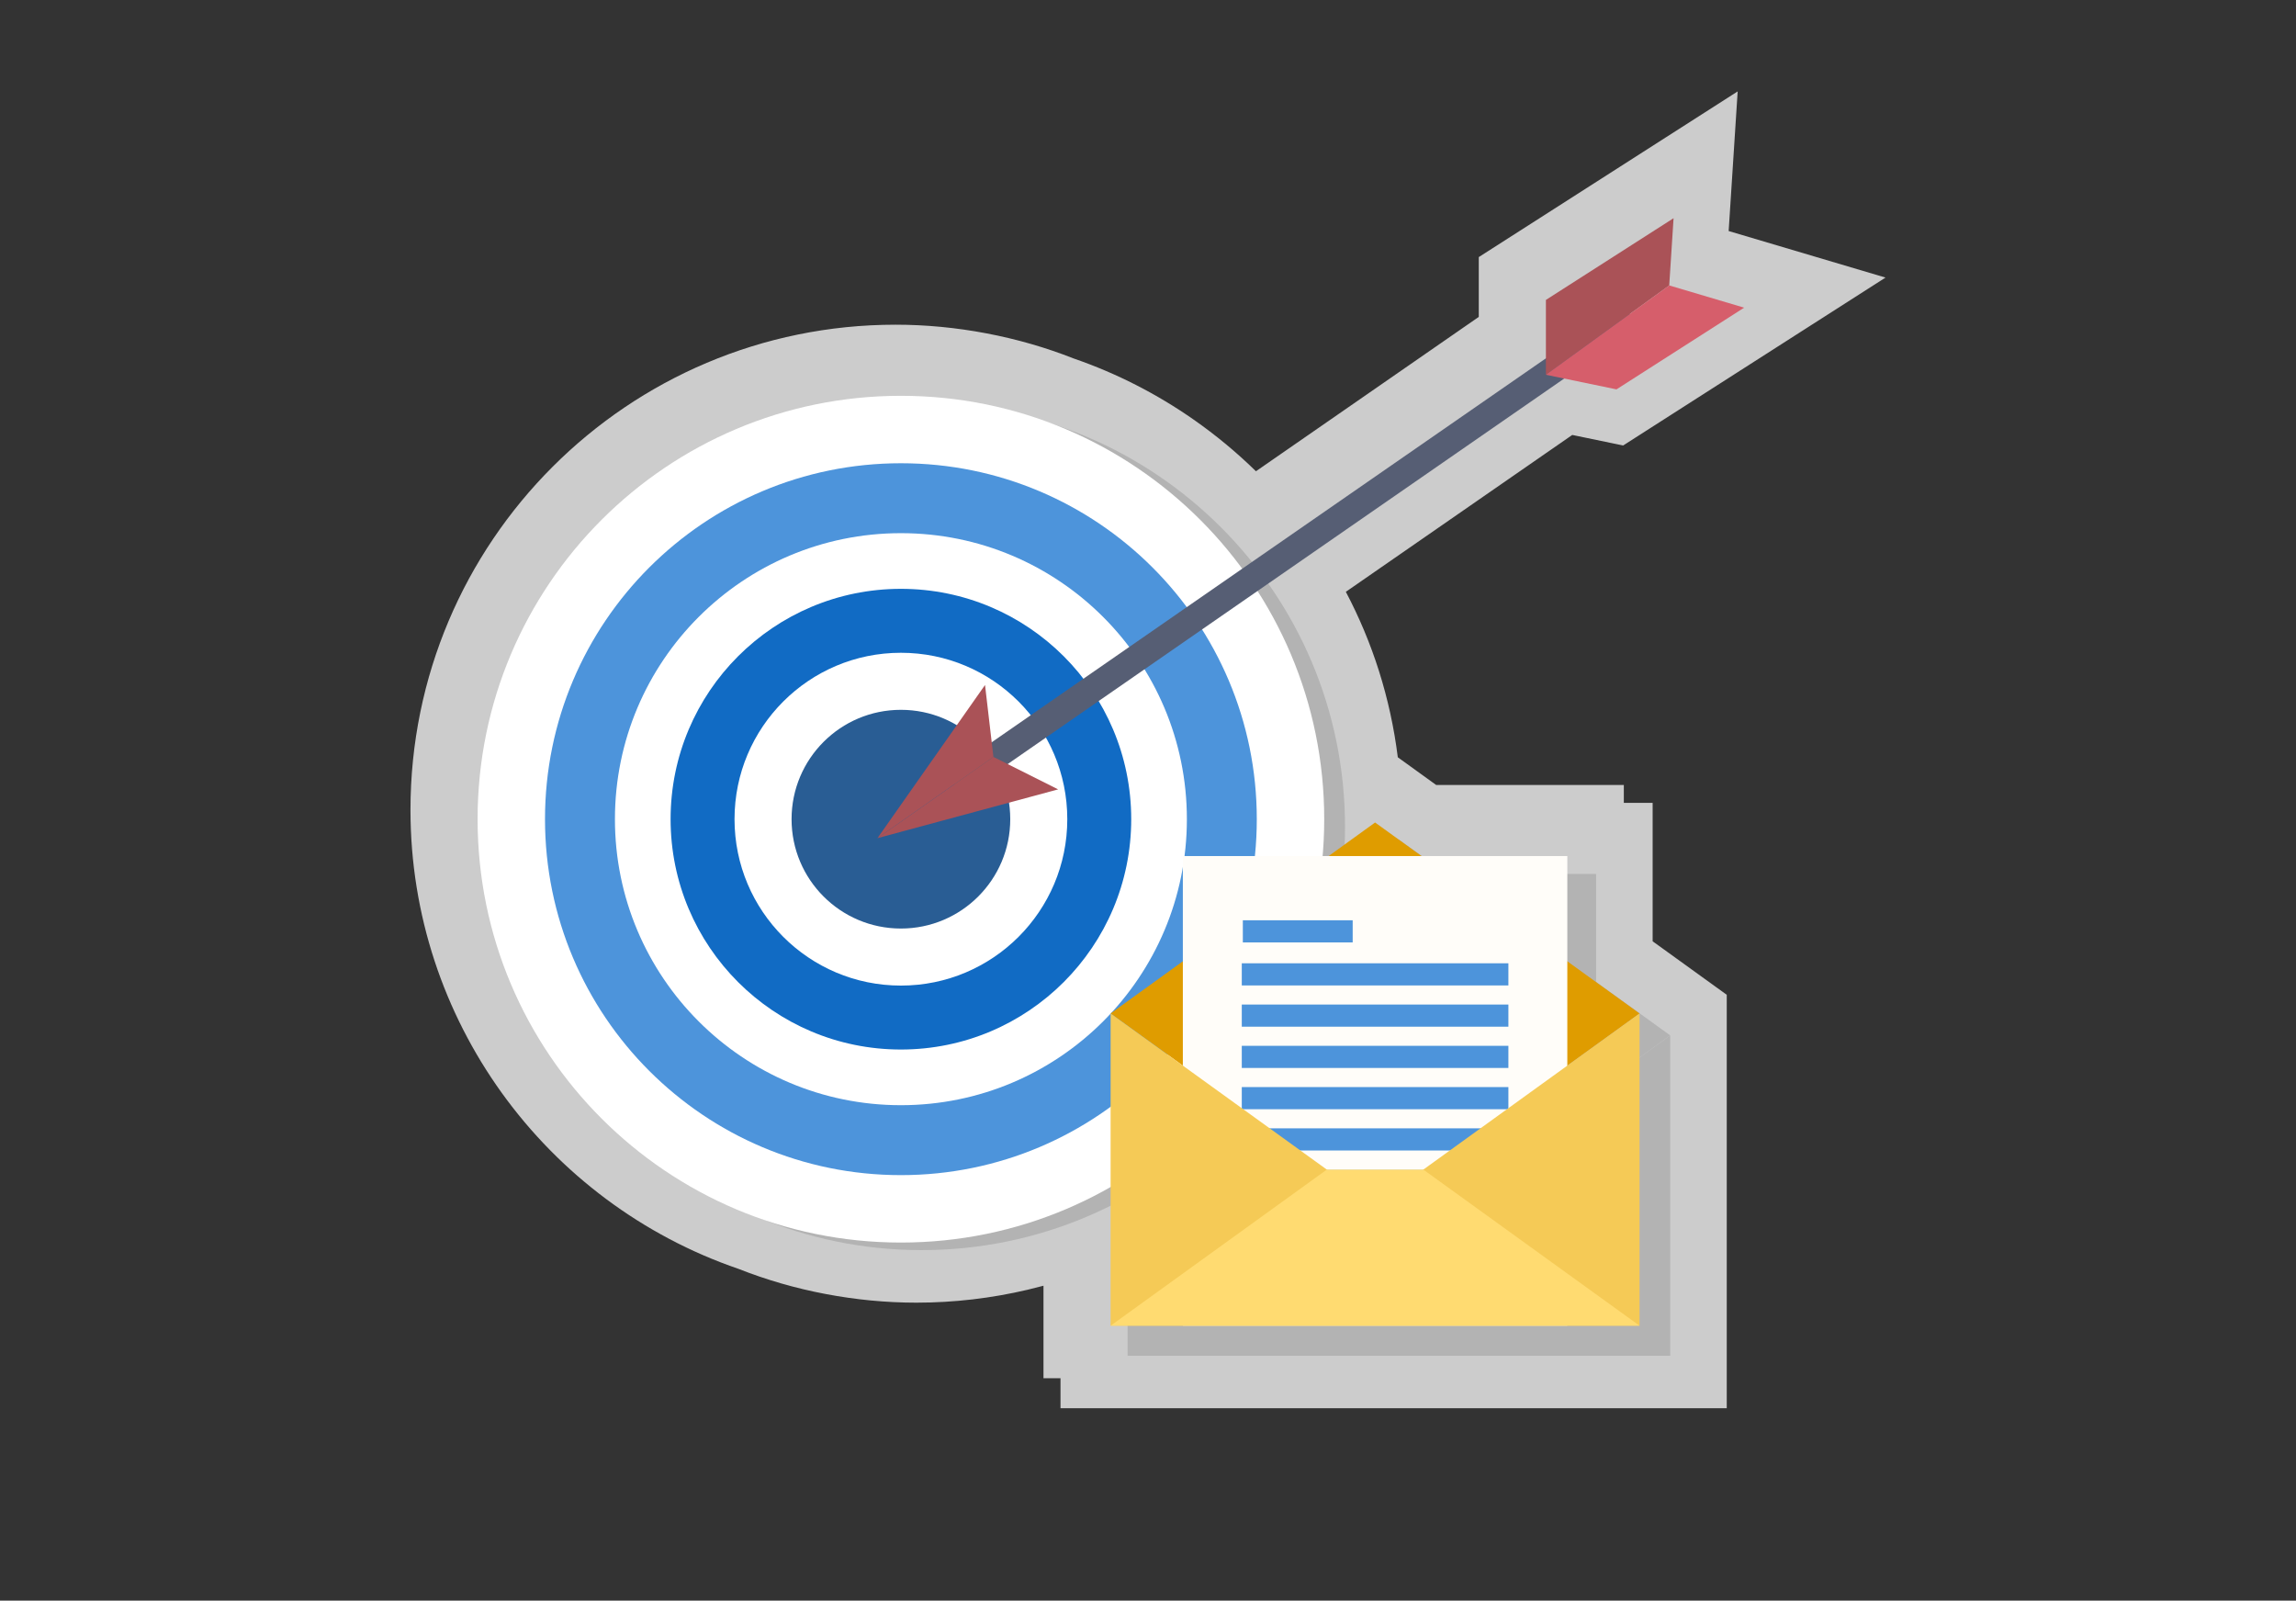 <?xml version="1.0" encoding="UTF-8"?>
<!DOCTYPE svg PUBLIC "-//W3C//DTD SVG 1.1//EN" "http://www.w3.org/Graphics/SVG/1.1/DTD/svg11.dtd">
<!-- Creator: CorelDRAW X8 -->
<svg xmlns="http://www.w3.org/2000/svg" xml:space="preserve" width="16.933mm" height="11.803mm" version="1.1" style="shape-rendering:geometricPrecision; text-rendering:geometricPrecision; image-rendering:optimizeQuality; fill-rule:evenodd; clip-rule:evenodd"
viewBox="0 0 1685140 1174611"
 xmlns:xlink="http://www.w3.org/1999/xlink">
 <rect x="0" y="0" width="1685140" height="1174611" fill="#333333" stroke="none"/>
 <defs>
  <style type="text/css">
   <![CDATA[
    .fil16 {fill:none}
    .fil9 {fill:#4D94DB}
    .fil1 {fill:#B3B3B3}
    .fil10 {fill:#BADAF4}
    .fil7 {fill:#DF9C00}
    .fil11 {fill:#F5CA56}
    .fil12 {fill:#FFDB71}
    .fil8 {fill:#FFFDF9}
    .fil5 {fill:#116BC4;fill-rule:nonzero}
    .fil6 {fill:#295D94;fill-rule:nonzero}
    .fil4 {fill:#4D94DB;fill-rule:nonzero}
    .fil13 {fill:#565E74;fill-rule:nonzero}
    .fil14 {fill:#AA5257;fill-rule:nonzero}
    .fil2 {fill:#B3B3B3;fill-rule:nonzero}
    .fil0 {fill:#CCCCCC;fill-rule:nonzero}
    .fil15 {fill:#D65E6B;fill-rule:nonzero}
    .fil3 {fill:white;fill-rule:nonzero}
   ]]>
  </style>
 </defs>
 <g id="Слой_x0020_1">
  <g id="_735904608">
   <path class="fil0" d="M778357 1011414l-12499 0 0 -67900 -11693 2956c-26352,6190 -53689,9474 -81594,9474 -22301,0 -44543,-2170 -66447,-6319 -22311,-4210 -43727,-10440 -64019,-18451 -70557,-24142 -131142,-69840 -173865,-129212 -42145,-58595 -66974,-130326 -66974,-207631 0,-98312 39856,-187349 104293,-251766 64417,-64437 153454,-104293 251766,-104293 22322,0 44574,2169 66497,6319 22521,4260 43996,10499 64188,18470 31507,10858 61153,26054 88112,44892 16301,11395 31586,24063 45678,37866l163545 -113279 0 -43887 190016 -121579 -6617 102462 115120 34154 -192554 123221 -37349 -7732 -166182 115120c9803,18580 17993,38085 24382,58327 6409,20321 11056,41418 13753,63093l28133 20311 137761 0 0 13117 21147 0 0 101606 54385 39259 0 303425 -488983 0 0 -22023zm78240 -133441l0 42702 12499 0 0 22023 307505 0 0 -166680 -54385 -39279 0 -56843 -21147 0 0 -13127 -75802 0 -2866 -2070 -90 80 -16957 -12240 -70597 50962c1134,-34453 2816,-69174 3324,-103627l-179 0c0,-27914 -4300,-54783 -12241,-79951 -8280,-26223 -20441,-50604 -35776,-72428l-5175 -7354 -4986 -6220c-15992,-19913 -34671,-37428 -55351,-51888 -20430,-14260 -43090,-25765 -67372,-33895l-2299 -727c-15535,-6140 -31447,-10807 -47539,-13852 -15743,-2986 -32412,-4548 -49838,-4548 -73264,0 -139611,29706 -187608,77712 -48007,47997 -77712,114344 -77712,187608 0,57939 18400,111399 49619,154818 32193,44742 78000,79096 131321,96959l2130 716c15415,6071 31387,10748 47698,13833 15734,2985 32393,4548 49798,4548 21157,0 41598,-2428 61034,-6986 19982,-4697 39229,-11763 57420,-20839l65572 -32761 0 73354z"/>
   <g>
    <polygon class="fil1" points="1225852,759827 1026730,903578 827608,759827 1026730,616076 "/>
    <polygon class="fil1" points="882003,994875 1171456,994875 1171456,641333 882003,641333 "/>
    <g>
     <polygon class="fil1" points="927174,706347 1009872,706347 1009872,689668 927174,689668 "/>
     <polygon class="fil1" points="926368,738720 1127102,738720 1127102,722051 926368,722051 "/>
     <polygon class="fil1" points="926368,769779 1127102,769779 1127102,753110 926368,753110 "/>
     <polygon class="fil1" points="926368,800848 1127102,800848 1127102,784169 926368,784169 "/>
     <polygon class="fil1" points="926368,831907 1127102,831907 1127102,815228 926368,815228 "/>
     <polygon class="fil1" points="926368,862966 1127102,862966 1127102,846297 926368,846297 "/>
     <polygon class="fil1" points="926368,894035 1127102,894035 1127102,877356 926368,877356 "/>
    </g>
    <polygon class="fil1" points="827608,994875 1225852,994875 1225852,759827 1026730,903578 827608,759827 "/>
    <polygon class="fil1" points="827608,994875 1225852,994875 1063063,877356 990416,877356 990416,877346 "/>
   </g>
   <g>
    <path class="fil2" d="M987162 606691c0,171596 -139104,310690 -310690,310690 -171596,0 -310700,-139094 -310700,-310690 0,-171586 139104,-310690 310700,-310690 171586,0 310690,139104 310690,310690z"/>
    <path class="fil2" d="M937673 606691c0,144259 -116942,261211 -261201,261211 -144269,0 -261210,-116952 -261210,-261211 0,-144259 116941,-261200 261210,-261200 144259,0 261201,116941 261201,261200z"/>
    <path class="fil2" d="M886352 606691c0,115927 -93963,209890 -209880,209890 -115926,0 -209890,-93963 -209890,-209890 0,-115916 93964,-209890 209890,-209890 115917,0 209880,93974 209880,209890z"/>
    <path class="fil2" d="M845501 606691c0,93357 -75673,169039 -169029,169039 -93356,0 -169038,-75682 -169038,-169039 0,-93356 75682,-169028 169038,-169028 93356,0 169029,75672 169029,169028z"/>
    <path class="fil2" d="M798579 606691c0,67443 -54675,122117 -122107,122117 -67442,0 -122116,-54674 -122116,-122117 0,-67442 54674,-122106 122116,-122106 67432,0 122107,54664 122107,122106z"/>
    <path class="fil2" d="M756722 606691c0,44325 -35935,80250 -80250,80250 -44324,0 -80260,-35925 -80260,-80250 0,-44314 35936,-80250 80260,-80250 44315,0 80250,35936 80250,80250z"/>
   </g>
   <g>
    <path class="fil3" d="M971906 601148c0,171596 -139104,310690 -310690,310690 -171586,0 -310690,-139094 -310690,-310690 0,-171586 139104,-310690 310690,-310690 171586,0 310690,139104 310690,310690z"/>
    <path class="fil4" d="M922417 601148c0,144259 -116942,261211 -261201,261211 -144259,0 -261210,-116952 -261210,-261211 0,-144259 116951,-261200 261210,-261200 144259,0 261201,116941 261201,261200z"/>
    <path class="fil3" d="M871106 601148c0,115917 -93973,209890 -209890,209890 -115916,0 -209890,-93973 -209890,-209890 0,-115916 93974,-209890 209890,-209890 115917,0 209890,93974 209890,209890z"/>
    <path class="fil5" d="M830255 601148c0,93357 -75682,169039 -169039,169039 -93356,0 -169038,-75682 -169038,-169039 0,-93356 75682,-169038 169038,-169038 93357,0 169039,75682 169039,169038z"/>
    <path class="fil3" d="M783333 601148c0,67442 -54674,122117 -122117,122117 -67442,0 -122116,-54675 -122116,-122117 0,-67442 54674,-122116 122116,-122116 67443,0 122117,54674 122117,122116z"/>
    <path class="fil6" d="M741466 601148c0,44325 -35925,80250 -80250,80250 -44324,0 -80250,-35925 -80250,-80250 0,-44324 35926,-80250 80250,-80250 44325,0 80250,35926 80250,80250z"/>
   </g>
   <g>
    <polygon class="fil7" points="1203351,743725 1009245,883864 815128,743725 1009245,603586 "/>
    <polygon class="fil8" points="868151,972862 1150329,972862 1150329,628207 868151,628207 "/>
    <g>
     <polygon class="fil9" points="912177,691589 992795,691589 992795,675338 912177,675338 "/>
     <polygon class="fil9" points="911400,723155 1107079,723155 1107079,706894 911400,706894 "/>
     <polygon class="fil9" points="911400,753428 1107079,753428 1107079,737177 911400,737177 "/>
     <polygon class="fil9" points="911400,783711 1107079,783711 1107079,767460 911400,767460 "/>
     <polygon class="fil9" points="911400,813994 1107079,813994 1107079,797743 911400,797743 "/>
     <polygon class="fil9" points="911400,844277 1107079,844277 1107079,828016 911400,828016 "/>
     <polygon class="fil10" points="911400,874549 1107079,874549 1107079,858298 911400,858298 "/>
    </g>
    <polygon class="fil11" points="815128,972862 1203351,972862 1203351,743725 1009235,883864 815128,743725 "/>
    <polygon class="fil12" points="815128,972862 1203351,972862 1044653,858298 973837,858298 973837,858289 "/>
   </g>
   <g>
    <g>
     <polygon class="fil13" points="706088,583902 694793,567601 1191419,223603 1202715,239914 "/>
     <polygon class="fil14" points="1134615,275013 1134615,220090 1228310,160122 1225126,209462 "/>
     <polygon class="fil15" points="1225126,209462 1280108,225773 1186404,285731 1134615,275013 "/>
    </g>
    <g>
     <polygon class="fil14" points="776615,579275 644000,615081 729116,555460 "/>
     <polygon class="fil14" points="722956,502677 644000,615081 729116,555460 "/>
    </g>
   </g>
  </g>
  <rect class="fil16" x="-3" width="1685144" height="1174611"/>
 </g>
</svg>
